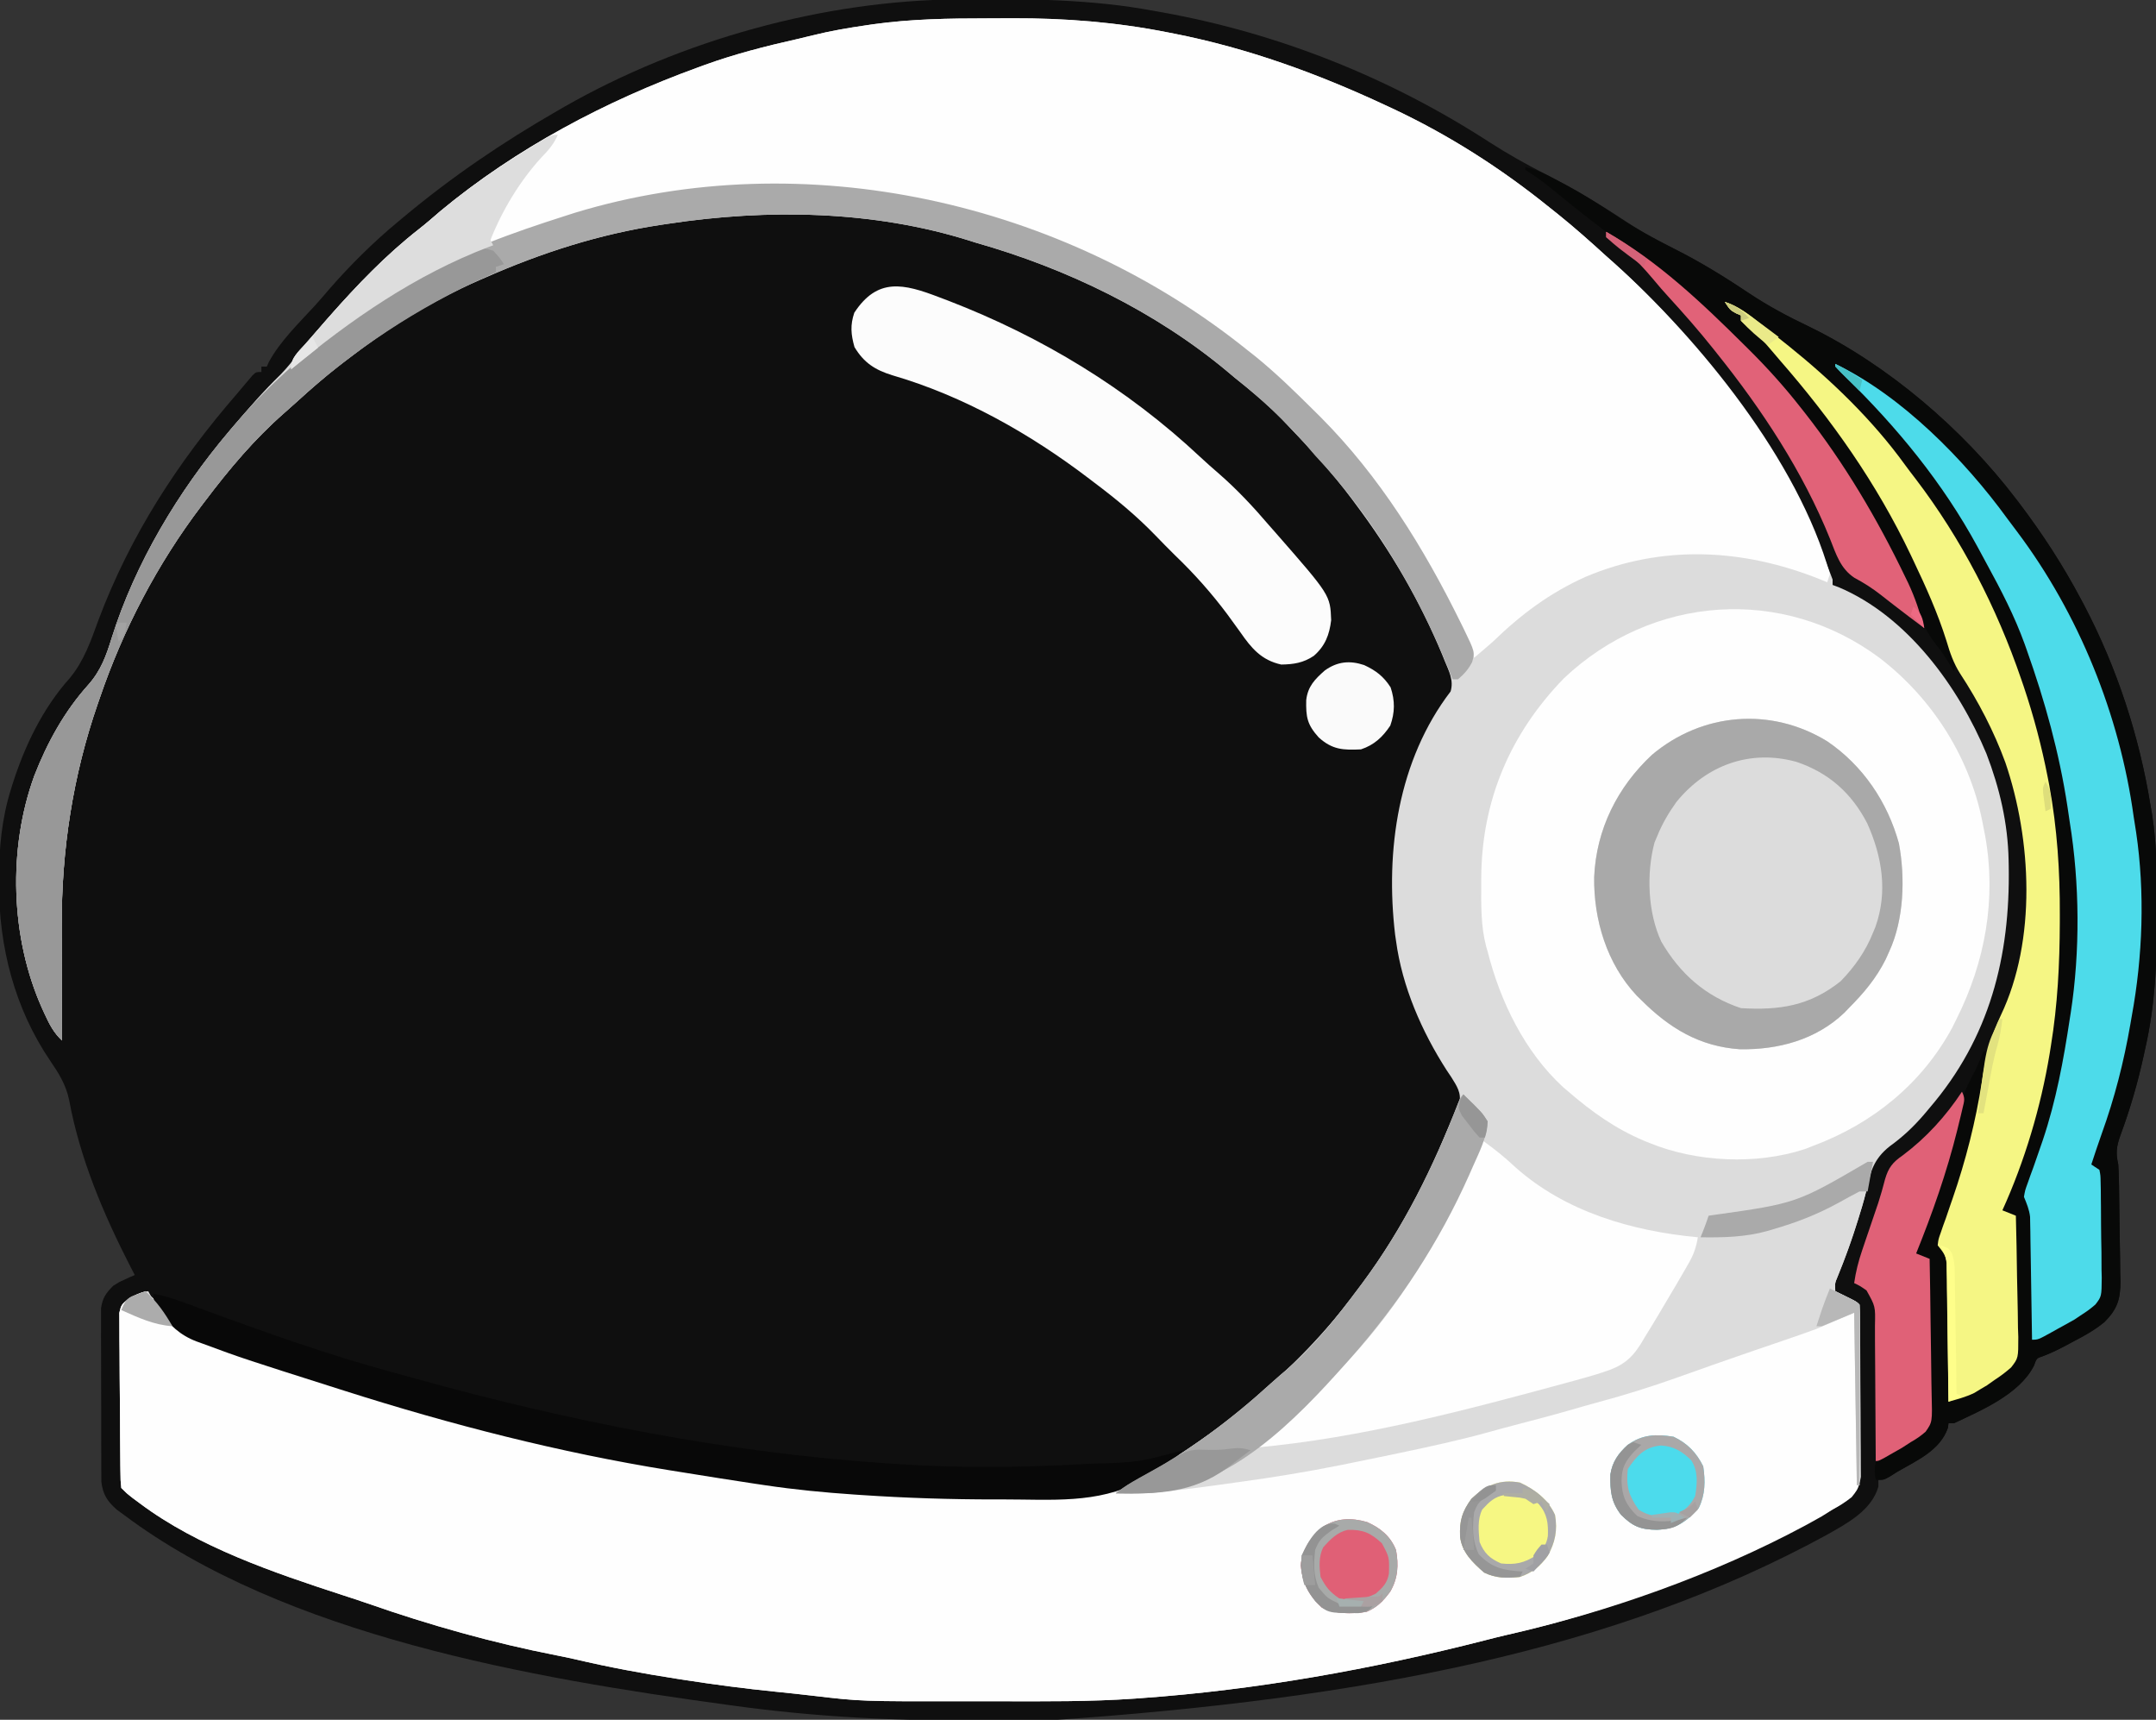 <?xml version="1.0" encoding="UTF-8"?>
<svg version="1.1" xmlns="http://www.w3.org/2000/svg" width="800" height="638">
<rect width="100%" height="100%" fill="#333333" stroke="none"/>
<path d="M0 0 C1.077 -0.01 2.155 -0.019 3.265 -0.03 C26.65 -0.198 49.375 -0.047 72.422 4.238 C73.479 4.426 74.537 4.613 75.626 4.806 C118.892 12.578 160.283 29.111 197.118 53.006 C203.768 57.285 210.545 61.086 217.578 64.689 C228.088 70.08 238.212 76.076 248.047 82.613 C253.922 86.505 260.076 89.684 266.359 92.863 C275.77 97.634 284.507 103.068 293.267 108.936 C300.481 113.731 307.825 117.66 315.634 121.369 C344.955 135.629 372.654 159.331 392.422 185.238 C393.151 186.193 393.151 186.193 393.894 187.167 C402.356 198.34 409.839 209.864 416.422 222.238 C417.106 223.523 417.106 223.523 417.804 224.833 C430.006 248.127 438.222 273.285 442.422 299.238 C442.604 300.29 442.787 301.342 442.975 302.425 C444.822 314.269 444.818 326.088 444.797 338.051 C444.797 339.138 444.796 340.226 444.796 341.346 C444.765 357.657 444.08 373.282 440.422 389.238 C440.229 390.126 440.037 391.013 439.838 391.927 C437.633 401.987 434.803 411.762 431.213 421.418 C429.713 425.6 429.471 427.979 430.422 432.238 C430.537 433.974 430.61 435.713 430.646 437.452 C430.669 438.467 430.692 439.482 430.715 440.528 C430.786 445.149 430.843 449.771 430.882 454.393 C430.908 456.826 430.949 459.26 431.005 461.693 C431.084 465.215 431.117 468.735 431.141 472.258 C431.174 473.338 431.207 474.419 431.241 475.532 C431.223 482.237 430.102 485.813 425.362 490.626 C421.939 493.471 418.241 495.579 414.297 497.613 C413.512 498.037 412.727 498.461 411.918 498.898 C408.797 500.567 405.764 502.109 402.449 503.359 C400.126 504.106 400.126 504.106 399.109 506.926 C393.75 517.446 379.658 523.432 369.422 528.238 C368.762 528.238 368.102 528.238 367.422 528.238 C367.36 528.775 367.298 529.311 367.234 529.863 C364.334 538.342 355.682 542.024 348.422 546.238 C347.504 546.812 346.586 547.386 345.641 547.977 C343.422 549.238 343.422 549.238 341.422 549.238 C341.422 550.063 341.422 550.888 341.422 551.738 C338.879 560.639 329.674 565.448 322.031 569.762 C243.962 612.323 151 630.434 33.977 638.441 C33.165 638.444 32.353 638.447 31.517 638.45 C27.201 638.465 22.886 638.474 18.57 638.479 C15.094 638.483 11.618 638.497 8.142 638.52 C-22.57 638.718 -53.006 637.218 -83.453 632.988 C-84.21 632.886 -84.967 632.783 -85.747 632.677 C-158.07 622.837 -249.728 607.101 -309.578 562.238 C-310.443 561.608 -311.308 560.978 -312.199 560.328 C-315.725 557.231 -317.405 554.692 -317.966 549.975 C-317.971 548.74 -317.977 547.505 -317.982 546.232 C-317.989 545.547 -317.996 544.862 -318.003 544.156 C-318.021 541.902 -318.017 539.649 -318.012 537.395 C-318.016 535.822 -318.022 534.249 -318.028 532.676 C-318.037 529.385 -318.034 526.093 -318.024 522.801 C-318.013 518.588 -318.033 514.375 -318.062 510.162 C-318.08 506.915 -318.08 503.669 -318.074 500.423 C-318.074 498.87 -318.08 497.316 -318.093 495.763 C-318.108 493.59 -318.097 491.418 -318.08 489.244 C-318.08 488.009 -318.08 486.774 -318.079 485.501 C-317.485 481.635 -316.287 480.005 -313.578 477.238 C-311.438 475.875 -311.438 475.875 -309.328 474.926 C-308.622 474.6 -307.915 474.274 -307.188 473.938 C-306.656 473.707 -306.125 473.476 -305.578 473.238 C-306.063 472.304 -306.548 471.369 -307.047 470.406 C-317.173 450.667 -325.92 430.106 -329.953 408.176 C-331.148 402.568 -333.777 398.398 -336.959 393.741 C-350.142 374.322 -355.985 351.511 -355.953 328.238 C-355.953 327.557 -355.952 326.876 -355.951 326.174 C-355.91 314.816 -354.966 304.128 -351.578 293.238 C-351.369 292.558 -351.16 291.879 -350.945 291.178 C-346.39 276.887 -339.696 262.925 -329.621 251.73 C-324.324 245.269 -321.855 237.933 -319.016 230.176 C-307.14 198.652 -289.568 171.582 -267.578 146.238 C-266.861 145.386 -266.145 144.534 -265.406 143.656 C-264.782 142.92 -264.158 142.184 -263.516 141.426 C-262.988 140.801 -262.461 140.175 -261.918 139.531 C-260.578 138.238 -260.578 138.238 -258.578 138.238 C-258.578 137.578 -258.578 136.918 -258.578 136.238 C-257.918 136.238 -257.258 136.238 -256.578 136.238 C-256.332 135.684 -256.086 135.13 -255.832 134.559 C-251.611 126.747 -244.63 120.081 -238.676 113.555 C-236.872 111.563 -235.127 109.538 -233.391 107.488 C-225.523 98.463 -216.82 89.85 -207.578 82.238 C-207.051 81.797 -206.524 81.356 -205.98 80.902 C-187.915 65.806 -168.995 52.973 -148.578 41.238 C-147.413 40.565 -147.413 40.565 -146.224 39.879 C-102.85 15.106 -49.967 0.377 0 0 Z " fill="#0F0F0F" transform="translate(355.578,-0.238)"/>
<path d="M0 0 C3.111 -0.002 6.221 -0.02 9.332 -0.039 C28.901 -0.097 48.011 1.408 67.207 5.248 C68.34 5.47 68.34 5.47 69.495 5.696 C96.761 11.079 122.491 20.453 147.645 32.185 C148.458 32.563 149.272 32.94 150.111 33.329 C171.146 43.179 190.589 55.599 208.645 70.185 C209.689 71.016 210.733 71.847 211.777 72.677 C217.933 77.633 223.812 82.856 229.645 88.185 C230.569 89.005 231.493 89.825 232.445 90.67 C266.938 121.553 297.602 164.525 313.645 208.185 C313.645 208.845 313.645 209.505 313.645 210.185 C314.368 210.456 315.091 210.727 315.836 211.006 C341.361 221.727 360.386 247.98 370.725 272.783 C375.625 285.58 378.678 298.541 378.953 312.252 C378.968 313 378.984 313.748 379 314.518 C379.559 348.016 371.962 378.196 349.645 404.185 C348.945 405.019 348.245 405.853 347.523 406.713 C343.588 411.265 339.721 414.918 334.832 418.435 C328.863 423.194 327.645 427.824 326.122 435.114 C325.213 439.058 323.94 442.895 322.707 446.748 C322.326 447.957 322.326 447.957 321.938 449.191 C320.043 455.141 317.896 460.937 315.527 466.717 C314.476 469.219 314.476 469.219 314.645 472.185 C315.21 472.462 315.776 472.74 316.359 473.025 C317.46 473.568 317.46 473.568 318.582 474.123 C319.313 474.482 320.044 474.842 320.797 475.213 C322.645 476.185 322.645 476.185 323.645 477.185 C323.76 479.244 323.804 481.308 323.822 483.37 C323.831 484.338 323.831 484.338 323.841 485.326 C323.861 487.472 323.873 489.618 323.883 491.763 C323.887 492.495 323.891 493.227 323.895 493.982 C323.916 497.858 323.93 501.735 323.94 505.612 C323.951 509.614 323.985 513.617 324.025 517.619 C324.051 520.697 324.059 523.775 324.063 526.854 C324.068 528.329 324.079 529.804 324.098 531.279 C324.122 533.348 324.121 535.415 324.115 537.483 C324.12 538.659 324.126 539.835 324.132 541.047 C323.372 545.937 320.864 548.292 316.973 551.142 C308.413 556.302 299.674 560.902 290.645 565.185 C289.909 565.537 289.174 565.889 288.416 566.251 C258.323 580.546 225.283 592.354 192.737 599.704 C190.049 600.322 187.379 601.004 184.708 601.689 C142.841 612.405 99.786 620.147 56.645 623.185 C55.992 623.233 55.339 623.281 54.666 623.33 C38.131 624.49 21.556 624.339 4.99 624.316 C0.901 624.31 -3.189 624.313 -7.279 624.319 C-46.891 624.366 -46.891 624.366 -64.855 622.248 C-66.241 622.093 -67.626 621.938 -69.012 621.783 C-69.796 621.693 -70.58 621.603 -71.388 621.511 C-73.759 621.251 -76.129 621.007 -78.503 620.772 C-89.927 619.631 -101.262 618.138 -112.605 616.373 C-113.451 616.242 -114.296 616.112 -115.167 615.978 C-127.883 614.009 -140.448 611.681 -152.976 608.729 C-155.233 608.213 -157.493 607.746 -159.766 607.302 C-183.516 602.657 -206.958 596.065 -229.788 588.074 C-232.958 586.977 -236.146 585.939 -239.338 584.904 C-264.788 576.606 -292.827 567.089 -314.418 550.935 C-315.316 550.27 -316.215 549.605 -317.141 548.92 C-319.355 547.185 -319.355 547.185 -321.355 545.185 C-321.636 542.39 -321.636 542.39 -321.678 538.78 C-321.688 538.122 -321.698 537.465 -321.708 536.788 C-321.737 534.611 -321.751 532.433 -321.762 530.256 C-321.773 528.743 -321.785 527.231 -321.796 525.719 C-321.817 522.547 -321.829 519.374 -321.836 516.201 C-321.847 512.137 -321.895 508.073 -321.952 504.009 C-321.989 500.884 -322 497.76 -322.003 494.635 C-322.009 493.137 -322.025 491.639 -322.051 490.14 C-322.085 488.043 -322.081 485.948 -322.068 483.85 C-322.076 482.657 -322.083 481.464 -322.09 480.234 C-321.355 477.185 -321.355 477.185 -318.459 474.816 C-315.987 473.517 -314.087 472.606 -311.355 472.185 C-310.842 473.115 -310.329 474.044 -309.801 475.002 C-305.415 482.319 -301.458 486.956 -293.258 489.705 C-292.478 489.987 -291.699 490.269 -290.895 490.559 C-288.39 491.458 -285.874 492.322 -283.355 493.185 C-281.678 493.777 -280.001 494.371 -278.324 494.966 C-274.031 496.48 -269.726 497.957 -265.414 499.42 C-262.789 500.312 -260.167 501.211 -257.545 502.111 C-247.53 505.533 -237.478 508.725 -227.301 511.628 C-224.254 512.501 -221.214 513.399 -218.172 514.291 C-187.64 523.108 -156.68 530.772 -125.355 536.185 C-123.925 536.435 -122.495 536.685 -121.065 536.935 C-116.331 537.76 -111.594 538.568 -106.855 539.373 C-106.114 539.5 -105.372 539.627 -104.607 539.758 C-95.735 541.269 -86.877 542.534 -77.926 543.475 C-73.163 543.975 -68.426 544.572 -63.684 545.24 C-56.174 546.257 -48.67 546.878 -41.105 547.31 C-40.39 547.352 -39.675 547.394 -38.939 547.437 C-24.23 548.264 -9.522 548.403 5.207 548.435 C6.83 548.443 6.83 548.443 8.487 548.451 C33.397 549.494 33.397 549.494 56.52 542.06 C57.216 541.66 57.913 541.26 58.63 540.847 C60.66 539.663 62.655 538.437 64.645 537.185 C65.713 536.519 66.782 535.852 67.883 535.166 C70.852 533.235 73.751 531.228 76.645 529.185 C77.763 528.418 78.881 527.651 80 526.885 C88.708 520.862 96.754 514.236 104.645 507.185 C105.216 506.677 105.788 506.168 106.377 505.644 C134.786 480.266 156.273 448.007 170.562 412.809 C171.303 411.013 172.078 409.232 172.883 407.464 C173.268 406.592 173.654 405.72 174.051 404.822 C174.405 404.049 174.758 403.277 175.123 402.481 C176.002 398.613 174.16 396.022 172.164 392.783 C171.601 391.946 171.037 391.11 170.457 390.248 C161.203 375.849 153.943 359.286 151.645 342.185 C151.535 341.436 151.425 340.687 151.312 339.916 C147.626 308.706 152.418 275.173 171.906 249.689 C173.142 245.499 171.253 242.106 169.645 238.185 C169.345 237.439 169.046 236.693 168.738 235.924 C160.462 215.927 149.604 197.483 136.645 180.185 C136.193 179.576 135.741 178.967 135.275 178.34 C128.054 168.667 120.017 159.869 111.645 151.185 C110.818 150.318 109.992 149.45 109.141 148.556 C103.685 142.944 97.76 138.06 91.645 133.185 C90.924 132.574 90.203 131.963 89.461 131.334 C62.406 108.667 29.454 92.77 -4.355 83.185 C-5.081 82.955 -5.807 82.724 -6.555 82.486 C-42.291 71.222 -81.588 70.611 -118.355 76.185 C-119.302 76.325 -120.248 76.464 -121.223 76.607 C-143.967 80.043 -165.343 86.93 -186.355 96.185 C-187.109 96.511 -187.862 96.837 -188.638 97.173 C-206.522 104.952 -222.968 115.246 -238.355 127.185 C-239.738 128.249 -239.738 128.249 -241.148 129.334 C-246.238 133.327 -251.085 137.548 -255.859 141.912 C-257.497 143.403 -259.15 144.878 -260.82 146.334 C-272.035 156.148 -281.402 167.324 -290.355 179.185 C-290.766 179.723 -291.177 180.261 -291.6 180.815 C-307.898 202.278 -320.676 226.692 -329.355 252.185 C-329.602 252.893 -329.85 253.6 -330.104 254.329 C-339.321 280.911 -343.579 308.708 -343.453 336.802 C-343.451 338.637 -343.451 338.637 -343.449 340.509 C-343.443 344.36 -343.431 348.21 -343.418 352.06 C-343.413 354.694 -343.408 357.329 -343.404 359.963 C-343.393 366.37 -343.377 372.778 -343.355 379.185 C-346.434 376.305 -348.057 373.104 -349.793 369.31 C-350.253 368.309 -350.253 368.309 -350.721 367.287 C-362.494 341.029 -363.484 308.005 -353.605 280.935 C-348.819 268.643 -342.382 256.968 -333.504 247.135 C-328.871 241.879 -326.922 236.401 -324.895 229.814 C-316.142 202.045 -300.134 175.358 -281.355 153.185 C-280.868 152.609 -280.38 152.033 -279.878 151.439 C-274.19 144.736 -268.475 138.176 -262.164 132.049 C-259.404 129.205 -257.022 126.088 -254.57 122.978 C-246.839 113.229 -238.567 104.198 -229.793 95.373 C-228.931 94.502 -228.069 93.63 -227.181 92.733 C-221.213 86.794 -214.923 81.445 -208.355 76.185 C-206.54 74.626 -204.727 73.064 -202.918 71.498 C-174.773 48.122 -141.628 30.646 -107.355 18.185 C-106.557 17.893 -105.758 17.6 -104.935 17.299 C-93.7 13.234 -82.301 10.319 -70.65 7.708 C-68.719 7.268 -66.796 6.795 -64.875 6.314 C-58.274 4.666 -51.644 3.544 -44.918 2.56 C-44.084 2.437 -43.25 2.314 -42.391 2.187 C-28.277 0.218 -14.225 -0.001 0 0 Z " fill="#DCDCDC" transform="translate(366.355,6.815)"/>
<path d="M0 0 C4.602 4.195 4.602 4.195 6.035 7.09 C9.035 13.038 12.84 15.155 18.953 17.344 C20.138 17.786 20.138 17.786 21.347 18.236 C23.892 19.177 26.444 20.092 29 21 C29.833 21.297 30.666 21.594 31.525 21.9 C36.65 23.717 41.791 25.488 46.941 27.235 C49.566 28.126 52.188 29.026 54.811 29.926 C64.825 33.348 74.877 36.539 85.054 39.443 C88.102 40.315 91.142 41.214 94.184 42.105 C124.715 50.922 155.675 58.587 187 64 C188.43 64.25 189.86 64.5 191.29 64.75 C196.025 65.575 200.762 66.383 205.5 67.188 C206.242 67.315 206.984 67.442 207.748 67.572 C216.62 69.084 225.478 70.349 234.43 71.29 C239.192 71.79 243.929 72.387 248.672 73.055 C256.182 74.072 263.686 74.695 271.25 75.125 C272.333 75.187 272.333 75.187 273.439 75.25 C360.284 80.033 448.355 68.279 531.414 42.406 C534.479 41.453 537.551 40.56 540.648 39.719 C566.24 32.752 591.27 23.535 616 14 C616.713 13.725 617.427 13.451 618.162 13.168 C620.915 12.108 623.667 11.046 626.414 9.973 C629.253 8.905 632.121 7.953 635 7 C635.209 15.615 635.369 24.228 635.466 32.844 C635.513 36.846 635.577 40.846 635.679 44.846 C635.777 48.711 635.831 52.574 635.854 56.44 C635.87 57.911 635.903 59.382 635.952 60.852 C636.317 72.346 636.317 72.346 633.075 76.417 C630.791 78.224 628.567 79.635 626 81 C624.685 81.824 623.372 82.652 622.062 83.484 C620.715 84.251 619.36 85.006 618 85.75 C617.24 86.167 616.48 86.584 615.697 87.014 C581.794 105.196 542.674 119.032 505.092 127.519 C502.404 128.137 499.735 128.818 497.063 129.504 C455.197 140.22 412.142 147.962 369 151 C368.347 151.048 367.694 151.095 367.022 151.144 C350.487 152.305 333.912 152.154 317.346 152.13 C313.256 152.125 309.166 152.128 305.076 152.134 C265.465 152.181 265.465 152.181 247.5 150.062 C246.115 149.907 244.729 149.752 243.344 149.598 C242.56 149.508 241.776 149.418 240.968 149.325 C238.597 149.065 236.226 148.822 233.853 148.587 C222.428 147.445 211.094 145.953 199.75 144.188 C198.905 144.057 198.06 143.927 197.189 143.793 C184.473 141.823 171.908 139.496 159.379 136.544 C157.122 136.028 154.862 135.561 152.59 135.117 C128.84 130.471 105.397 123.88 82.568 115.889 C79.397 114.791 76.209 113.754 73.018 112.719 C47.568 104.421 19.529 94.904 -2.062 78.75 C-2.961 78.085 -3.859 77.42 -4.785 76.734 C-7 75 -7 75 -9 73 C-9.281 70.205 -9.281 70.205 -9.322 66.594 C-9.332 65.937 -9.342 65.28 -9.352 64.603 C-9.382 62.425 -9.395 60.248 -9.406 58.07 C-9.418 56.558 -9.429 55.046 -9.441 53.534 C-9.462 50.361 -9.474 47.189 -9.48 44.016 C-9.491 39.951 -9.539 35.888 -9.596 31.823 C-9.634 28.699 -9.644 25.575 -9.647 22.45 C-9.653 20.952 -9.669 19.453 -9.696 17.955 C-9.73 15.857 -9.726 13.763 -9.713 11.665 C-9.72 10.471 -9.727 9.278 -9.735 8.049 C-9 5 -9 5 -6.143 2.646 C-3 1 -3 1 0 0 Z " fill="#FEFEFE" transform="translate(54,479)"/>
<path d="M0 0 C3.111 -0.002 6.221 -0.02 9.332 -0.039 C28.901 -0.097 48.011 1.408 67.207 5.248 C68.34 5.47 68.34 5.47 69.495 5.696 C96.761 11.079 122.491 20.453 147.645 32.185 C148.458 32.563 149.272 32.94 150.111 33.329 C171.146 43.179 190.589 55.599 208.645 70.185 C209.689 71.016 210.733 71.847 211.777 72.677 C217.933 77.633 223.812 82.856 229.645 88.185 C230.569 89.005 231.493 89.825 232.445 90.67 C264.3 119.192 300.885 164.124 312.645 206.185 C312.315 207.175 311.985 208.165 311.645 209.185 C310.698 208.799 309.752 208.412 308.777 208.013 C280.345 196.673 250.441 195.132 221.907 207.204 C208.69 213.149 197.996 221.148 187.645 231.185 C185.34 233.223 182.999 235.205 180.645 237.185 C180.278 236.369 179.912 235.553 179.535 234.713 C164.957 202.815 147.063 173.485 122.645 148.185 C121.673 147.173 121.673 147.173 120.682 146.14 C112.073 137.211 103.367 128.814 93.367 121.459 C91.609 120.159 89.876 118.83 88.145 117.494 C78.153 109.872 67.534 103.437 56.645 97.185 C55.671 96.619 55.671 96.619 54.678 96.041 C38.53 86.709 20.574 79.288 2.645 74.185 C1.822 73.949 0.999 73.712 0.151 73.468 C-16.476 68.778 -33.213 66.176 -50.355 64.185 C-51.606 64.03 -51.606 64.03 -52.882 63.871 C-60.518 62.992 -68.177 62.899 -75.855 62.873 C-76.587 62.87 -77.318 62.868 -78.071 62.865 C-100.815 62.856 -124.428 64.931 -146.355 71.185 C-147.371 71.475 -148.387 71.764 -149.433 72.062 C-152.893 73.062 -156.344 74.086 -159.793 75.123 C-160.872 75.447 -161.951 75.771 -163.062 76.104 C-169.242 78.025 -175.09 80.274 -180.933 83.057 C-183.273 84.147 -185.628 85.092 -188.043 85.998 C-213.98 96.233 -237.06 112.453 -258.355 130.185 C-258.355 125.825 -255.683 123.728 -252.918 120.623 C-252.364 119.991 -251.811 119.36 -251.241 118.71 C-250.124 117.439 -249.004 116.171 -247.88 114.906 C-246.638 113.505 -245.411 112.091 -244.188 110.674 C-234.044 99.073 -223.058 87.654 -210.891 78.166 C-208.153 76.027 -205.547 73.768 -202.918 71.498 C-174.773 48.122 -141.628 30.646 -107.355 18.185 C-106.557 17.893 -105.758 17.6 -104.935 17.299 C-93.7 13.234 -82.301 10.319 -70.65 7.708 C-68.719 7.268 -66.796 6.795 -64.875 6.314 C-58.274 4.666 -51.644 3.544 -44.918 2.56 C-44.084 2.437 -43.25 2.314 -42.391 2.187 C-28.277 0.218 -14.225 -0.001 0 0 Z " fill="#FEFEFE" transform="translate(366.355,6.815)"/>
<path d="M0 0 C19.966 15.426 33.916 37.849 38.324 62.745 C38.629 64.296 38.629 64.296 38.941 65.878 C43.145 89.319 38.915 112.588 28.324 133.745 C27.767 134.863 27.21 135.98 26.636 137.132 C15.404 157.788 -2.823 172.556 -24.676 180.745 C-25.746 181.161 -26.816 181.578 -27.918 182.007 C-45.973 187.948 -68.123 186.911 -85.676 179.745 C-86.361 179.466 -87.045 179.188 -87.75 178.9 C-98.298 174.433 -107.046 168.209 -115.676 160.745 C-116.349 160.174 -117.022 159.603 -117.715 159.015 C-131.936 145.906 -141.003 127.251 -145.676 108.745 C-145.851 108.147 -146.027 107.549 -146.207 106.933 C-148.226 99.325 -148.075 91.559 -148.051 83.745 C-148.05 83.008 -148.049 82.27 -148.048 81.51 C-147.92 52.925 -137.427 28.038 -117.372 7.37 C-84.641 -23.536 -36.201 -27.101 0 0 Z " fill="#FEFEFE" transform="translate(697.676,244.255)"/>
<path d="M0 0 C4.575 1.003 8.378 3.082 12.5 5.25 C13.341 5.691 14.182 6.132 15.048 6.587 C21.138 9.849 26.894 13.462 32.625 17.312 C39.947 22.227 47.435 26.417 55.312 30.375 C64.985 35.237 73.965 40.719 82.948 46.75 C90.125 51.533 97.436 55.438 105.212 59.13 C134.533 73.391 162.232 97.093 182 123 C182.486 123.636 182.972 124.273 183.472 124.929 C191.934 136.102 199.417 147.626 206 160 C206.456 160.856 206.912 161.713 207.382 162.595 C219.584 185.889 227.8 211.047 232 237 C232.183 238.052 232.365 239.103 232.553 240.187 C234.4 252.031 234.396 263.85 234.375 275.812 C234.375 276.9 234.375 277.987 234.374 279.108 C234.343 295.418 233.658 311.044 230 327 C229.807 327.887 229.615 328.775 229.417 329.689 C227.212 339.748 224.381 349.524 220.792 359.18 C219.291 363.361 219.049 365.74 220 370 C220.115 371.736 220.188 373.475 220.225 375.214 C220.247 376.229 220.27 377.244 220.293 378.29 C220.364 382.911 220.421 387.533 220.46 392.155 C220.487 394.588 220.528 397.021 220.583 399.454 C220.662 402.977 220.695 406.497 220.719 410.02 C220.752 411.1 220.785 412.18 220.819 413.294 C220.801 419.998 219.68 423.575 214.94 428.388 C211.517 431.232 207.819 433.341 203.875 435.375 C203.09 435.799 202.305 436.223 201.496 436.66 C198.375 438.329 195.342 439.871 192.027 441.121 C189.704 441.867 189.704 441.867 188.688 444.688 C183.328 455.208 169.236 461.194 159 466 C158.34 466 157.68 466 157 466 C156.938 466.536 156.876 467.072 156.812 467.625 C153.912 476.104 145.26 479.786 138 484 C137.103 484.574 136.206 485.147 135.281 485.738 C133 487 133 487 130 487 C129.512 483.828 129.512 483.828 130 480 C132.278 477.698 134.978 476.281 137.812 474.75 C139.279 473.915 140.744 473.076 142.207 472.234 C142.862 471.876 143.516 471.517 144.191 471.147 C146.209 469.868 147.522 468.895 149 467 C149.436 464.194 149.436 464.194 149.341 460.968 C149.34 459.106 149.34 459.106 149.34 457.207 C149.325 455.853 149.309 454.499 149.293 453.145 C149.287 451.759 149.283 450.373 149.28 448.987 C149.269 445.342 149.239 441.698 149.206 438.053 C149.175 434.333 149.162 430.613 149.146 426.893 C149.114 419.595 149.063 412.297 149 405 C147.68 404.34 146.36 403.68 145 403 C146.735 396.805 148.772 390.742 150.938 384.688 C154.56 374.496 157.743 364.412 159.938 353.812 C161.383 346.894 163.49 341.166 167 335 C168.058 332.687 169.029 330.351 170 328 C170.33 328 170.66 328 171 328 C171.414 349.81 163.805 371.669 155.958 391.757 C155.672 392.523 155.385 393.289 155.09 394.078 C154.831 394.742 154.571 395.407 154.304 396.091 C153.897 398.648 154.688 399.819 156 402 C157.275 404.549 157.12 406.33 157.114 409.184 C157.113 410.265 157.113 411.346 157.113 412.46 C157.108 413.631 157.103 414.801 157.098 416.008 C157.096 417.801 157.096 417.801 157.093 419.631 C157.088 423.463 157.075 427.294 157.062 431.125 C157.057 433.717 157.053 436.31 157.049 438.902 C157.038 445.268 157.021 451.634 157 458 C159.237 456.907 161.471 455.809 163.703 454.707 C164.645 454.248 164.645 454.248 165.606 453.779 C171.399 450.912 176.433 447.567 181 443 C181.293 440.614 181.293 440.614 181.227 437.816 C181.227 436.735 181.227 435.654 181.227 434.54 C181.216 433.369 181.206 432.199 181.195 430.992 C181.192 429.796 181.19 428.601 181.187 427.369 C181.176 423.537 181.15 419.706 181.125 415.875 C181.115 413.283 181.106 410.69 181.098 408.098 C181.076 401.732 181.042 395.366 181 389 C179.68 388.34 178.36 387.68 177 387 C178.728 381.095 180.563 375.241 182.55 369.418 C197.458 325.671 202.112 277.711 194 232 C193.85 231.101 193.699 230.201 193.544 229.275 C185.534 182.732 163.602 136.932 132.381 101.57 C131.389 100.442 130.405 99.307 129.427 98.166 C113.615 79.811 95.503 65.195 76 51 C76.99 51.928 76.99 51.928 78 52.875 C80 55 80 55 80 57 C80.639 57.268 81.279 57.536 81.938 57.812 C84 59 84 59 85 62 C86.485 62.495 86.485 62.495 88 63 C89.508 64.496 89.508 64.496 91.125 66.438 C93.675 69.459 96.29 72.372 99 75.25 C114.848 92.856 127.863 113.151 139 134 C139.331 134.616 139.661 135.232 140.002 135.867 C144.589 144.496 148.529 153.367 152.312 162.375 C152.733 163.373 153.154 164.372 153.588 165.4 C160.569 182.293 160.569 182.293 159 187 C158.685 186.481 158.371 185.961 158.047 185.426 C156.155 182.344 154.333 179.396 152 176.625 C147.879 171.217 145.359 164.88 142.713 158.652 C127.093 122.045 104.321 90.263 76.375 62.125 C75.653 61.395 75.653 61.395 74.916 60.65 C66.013 51.672 56.47 43.702 46.312 36.188 C45.64 35.686 44.968 35.184 44.275 34.668 C41.513 32.608 38.747 30.553 35.978 28.503 C27.621 22.313 19.408 16.005 11.402 9.364 C8.526 6.989 5.668 4.723 2.539 2.688 C1.701 2.131 0.863 1.574 0 1 C0 0.67 0 0.34 0 0 Z " fill="#080908" transform="translate(566,62)"/>
<path d="M0 0 C13.176 8.933 22.38 22.492 26.601 37.867 C28.988 50.623 28.489 66.15 23 78 C22.576 78.945 22.152 79.89 21.715 80.863 C18.218 87.906 13.527 93.454 8 99 C7.459 99.565 6.917 100.129 6.359 100.711 C-4.186 110.777 -18.276 114.505 -32.445 114.246 C-47.418 113.21 -58.556 106.425 -69 96 C-69.565 95.447 -70.129 94.894 -70.711 94.324 C-81.745 82.56 -86.7 66.211 -86.469 50.344 C-85.699 32.693 -77.868 16.987 -65 5 C-46.316 -10.698 -20.825 -12.771 0 0 Z " fill="#DCDCDC" transform="translate(678,275)"/>
<path d="M0 0 C6.933 6.74 6.933 6.74 9 10 C8.717 16.009 5.898 21.394 3.5 26.812 C3.051 27.832 2.603 28.852 2.141 29.902 C-9.034 54.988 -23.807 77.444 -42 98 C-42.476 98.539 -42.951 99.077 -43.441 99.632 C-48.936 105.818 -54.623 111.744 -60.688 117.375 C-61.435 118.07 -61.435 118.07 -62.197 118.78 C-66.591 122.784 -71.277 126.394 -76 130 C-50.847 127.124 -26.418 121.784 -1.814 115.907 C1.969 115.007 5.756 114.123 9.543 113.242 C23.753 109.91 37.923 106.424 51.762 101.748 C53.713 101.096 55.693 100.534 57.676 99.988 C62.907 96.86 65.269 92.108 68.312 86.938 C68.96 85.868 69.608 84.798 70.276 83.697 C79.753 68.893 79.753 68.893 87 53 C84.03 53 81.06 53 78 53 C78 52.67 78 52.34 78 52 C78.687 51.997 79.374 51.995 80.082 51.992 C81.434 51.934 81.434 51.934 82.812 51.875 C83.706 51.852 84.599 51.829 85.52 51.805 C86.338 51.539 87.157 51.274 88 51 C88.582 49.548 88.582 49.548 89.176 48.066 C91 45 91 45 93.045 44.246 C95.816 43.743 98.577 43.384 101.375 43.062 C117.572 40.71 132.427 36.269 146.383 27.602 C149 26 149 26 152 25 C149.016 39.581 144.524 53.765 138.883 67.531 C137.832 70.034 137.832 70.034 138 73 C138.566 73.277 139.132 73.554 139.715 73.84 C140.448 74.202 141.182 74.564 141.938 74.938 C142.668 75.297 143.399 75.657 144.152 76.027 C146 77 146 77 147 78 C147.094 80.086 147.117 82.176 147.114 84.264 C147.114 84.918 147.114 85.571 147.114 86.245 C147.113 88.414 147.105 90.584 147.098 92.754 C147.096 94.255 147.094 95.755 147.093 97.256 C147.09 101.213 147.08 105.17 147.069 109.127 C147.058 113.162 147.054 117.197 147.049 121.232 C147.038 129.155 147.021 137.077 147 145 C146.67 145 146.34 145 146 145 C145.67 123.88 145.34 102.76 145 81 C140.38 82.98 135.76 84.96 131 87 C126.8 88.527 122.608 90.012 118.375 91.438 C116.099 92.215 113.823 92.992 111.547 93.77 C110.438 94.147 109.328 94.524 108.186 94.913 C103.657 96.459 99.14 98.039 94.625 99.625 C93.825 99.904 93.025 100.184 92.201 100.472 C88.112 101.902 84.029 103.346 79.953 104.812 C69.74 108.469 59.507 111.668 49.024 114.455 C46.025 115.263 43.045 116.133 40.062 117 C33.021 119.02 25.942 120.885 18.852 122.727 C15.859 123.506 12.875 124.309 9.898 125.148 C-1.258 128.258 -12.546 130.681 -23.875 133.062 C-24.662 133.228 -25.45 133.394 -26.261 133.565 C-31.835 134.736 -37.415 135.878 -43 137 C-43.834 137.168 -44.669 137.337 -45.528 137.51 C-58.067 140.021 -70.626 142.085 -83.297 143.81 C-86.094 144.192 -88.89 144.583 -91.686 144.975 C-104.123 146.702 -116.418 148.251 -129 148 C-126.149 145.699 -123.146 143.932 -119.925 142.197 C-102.155 132.608 -86.211 120.701 -71.328 107.105 C-69.276 105.249 -67.182 103.466 -65.062 101.688 C-55.139 92.999 -46.879 82.522 -39 72 C-38.519 71.36 -38.038 70.719 -37.543 70.06 C-22.105 49.316 -11.174 26.931 -1.814 2.905 C-1 1 -1 1 0 0 Z " fill="#DCDCDC" transform="translate(543,406)"/>
<path d="M0 0 C0.962 0.757 1.923 1.513 2.914 2.293 C10.453 8.42 17.366 15.155 24.25 22 C25.173 22.914 26.096 23.827 27.047 24.769 C48.968 46.79 65.338 73.259 79 101 C79.343 101.694 79.685 102.388 80.039 103.103 C84.314 111.921 84.314 111.921 83.227 115.66 C81.826 118.331 80.3 120.059 78 122 C77.34 122 76.68 122 76 122 C75.539 120.849 75.077 119.698 74.602 118.512 C62.761 89.429 46.645 61.915 25 39 C23.891 37.713 22.786 36.421 21.688 35.125 C13.556 25.83 4.688 17.643 -5 10 C-5.717 9.393 -6.433 8.786 -7.172 8.16 C-34.216 -14.52 -67.193 -30.416 -101 -40 C-101.726 -40.231 -102.451 -40.461 -103.199 -40.699 C-138.936 -51.964 -178.232 -52.574 -215 -47 C-215.946 -46.861 -216.893 -46.722 -217.868 -46.578 C-240.612 -43.142 -261.988 -36.256 -283 -27 C-283.753 -26.674 -284.507 -26.348 -285.283 -26.013 C-303.166 -18.234 -319.613 -7.939 -335 4 C-336.383 5.063 -336.383 5.063 -337.793 6.148 C-342.883 10.141 -347.73 14.362 -352.504 18.727 C-354.142 20.218 -355.795 21.693 -357.465 23.148 C-368.679 32.963 -378.046 44.139 -387 56 C-387.411 56.538 -387.821 57.076 -388.245 57.63 C-404.542 79.093 -417.32 103.507 -426 129 C-426.247 129.707 -426.494 130.415 -426.749 131.144 C-435.965 157.725 -440.223 185.523 -440.098 213.617 C-440.096 215.452 -440.096 215.452 -440.093 217.324 C-440.088 221.174 -440.075 225.025 -440.062 228.875 C-440.057 231.509 -440.053 234.143 -440.049 236.777 C-440.038 243.185 -440.021 249.592 -440 256 C-443.078 253.12 -444.701 249.918 -446.438 246.125 C-446.897 245.124 -446.897 245.124 -447.366 244.102 C-459.139 217.844 -460.129 184.82 -450.25 157.75 C-445.463 145.458 -439.027 133.783 -430.148 123.949 C-425.515 118.693 -423.567 113.216 -421.539 106.628 C-412.787 78.86 -396.779 52.172 -378 30 C-377.512 29.424 -377.025 28.847 -376.522 28.253 C-358.271 6.748 -337.196 -9.561 -313 -24 C-312.223 -24.496 -311.445 -24.993 -310.645 -25.504 C-292.922 -36.698 -272.852 -43.654 -253 -50 C-251.837 -50.373 -250.675 -50.745 -249.477 -51.129 C-164.476 -76.871 -68.464 -55.176 0 0 Z " fill="#AAAAAA" transform="translate(463,130)"/>
<path d="M0 0 C4.254 3.06 8.258 6.203 12.062 9.812 C30.734 26.566 55.577 33.728 80 36 C79.427 39.558 78.519 42.254 76.734 45.379 C76.263 46.208 75.792 47.038 75.306 47.893 C74.792 48.774 74.279 49.655 73.75 50.562 C72.952 51.935 72.952 51.935 72.137 53.336 C70.439 56.232 68.722 59.117 67 62 C66.161 63.421 66.161 63.421 65.305 64.871 C63.669 67.62 61.998 70.344 60.312 73.062 C59.815 73.9 59.318 74.738 58.806 75.602 C55.079 81.472 51.591 83.918 45 86 C44.16 86.271 43.32 86.543 42.454 86.823 C39.628 87.686 36.79 88.477 33.938 89.25 C32.859 89.546 31.78 89.842 30.669 90.147 C-6.718 100.305 -45.324 110.532 -84 114 C-80.319 110.271 -76.543 106.672 -72.688 103.125 C-72.111 102.593 -71.535 102.06 -70.942 101.511 C-67.992 98.794 -65.012 96.139 -61.938 93.562 C-35.409 70.49 -14.35 36.373 -2.059 3.711 C-1 1 -1 1 0 0 Z " fill="#FEFEFE" transform="translate(550,423)"/>
<path d="M0 0 C24.632 11.804 48.001 35.597 63.806 57.361 C65.002 59.003 66.229 60.619 67.461 62.234 C90.363 92.716 105.52 130.212 110.708 167.928 C110.981 169.868 111.3 171.802 111.621 173.734 C114.928 196.085 114.077 219.849 110 242 C109.828 242.994 109.657 243.988 109.48 245.012 C107.049 259.016 103.65 272.324 98.823 285.691 C97.486 289.44 96.243 293.22 95 297 C95.99 297.66 96.98 298.32 98 299 C98.408 301.022 98.408 301.022 98.452 303.538 C98.474 304.48 98.496 305.421 98.519 306.391 C98.529 307.922 98.529 307.922 98.539 309.484 C98.551 310.533 98.564 311.581 98.577 312.661 C98.596 314.884 98.607 317.106 98.611 319.329 C98.625 322.723 98.692 326.114 98.762 329.508 C98.774 331.667 98.783 333.826 98.789 335.984 C98.816 336.997 98.842 338.01 98.87 339.053 C98.804 345.945 98.804 345.945 96.533 348.926 C94.765 350.479 92.998 351.76 91 353 C90.264 353.497 89.527 353.995 88.768 354.507 C87.837 355.026 87.837 355.026 86.887 355.555 C85.851 356.135 85.851 356.135 84.795 356.727 C84.099 357.106 83.404 357.485 82.688 357.875 C81.973 358.277 81.258 358.679 80.521 359.094 C75.277 362 75.277 362 73 362 C72.992 361.41 72.984 360.82 72.975 360.211 C72.889 354.063 72.79 347.915 72.683 341.767 C72.644 339.473 72.609 337.179 72.578 334.885 C72.532 331.586 72.474 328.287 72.414 324.988 C72.403 323.964 72.391 322.94 72.379 321.885 C72.359 320.924 72.339 319.964 72.319 318.974 C72.306 318.132 72.292 317.291 72.278 316.424 C71.964 313.686 71.034 311.541 70 309 C70.428 306.531 70.428 306.531 71.379 303.93 C71.721 302.961 72.063 301.992 72.415 300.994 C72.794 299.965 73.172 298.935 73.562 297.875 C74.323 295.698 75.08 293.52 75.832 291.34 C76.205 290.262 76.579 289.184 76.963 288.074 C81.911 273.405 84.692 258.277 87 243 C87.12 242.244 87.24 241.488 87.364 240.709 C90.867 217.962 90.684 192.684 87 170 C86.717 168.09 86.434 166.18 86.152 164.27 C83.087 144.164 77.806 125.146 71 106 C70.757 105.315 70.513 104.629 70.263 103.923 C66.517 93.563 61.536 83.959 56.263 74.311 C55.079 72.145 53.91 69.971 52.742 67.797 C39.85 44.061 22.915 23.512 3.656 4.693 C2.421 3.479 1.208 2.242 0 1 C0 0.67 0 0.34 0 0 Z " fill="#4DDBEA" transform="translate(681,135)"/>
<path d="M0 0 C5.067 1.6 8.806 4.654 12.938 7.875 C14.07 8.754 14.07 8.754 15.226 9.65 C17.493 11.422 19.749 13.207 22 15 C22.6 15.477 23.2 15.955 23.819 16.446 C39.657 29.185 54.863 43.848 66.791 60.342 C68.058 62.079 69.362 63.782 70.676 65.484 C87.794 87.889 100.887 113.363 110 140 C110.309 140.903 110.618 141.806 110.937 142.736 C114.649 153.78 117.584 164.876 119.812 176.312 C120.007 177.312 120.202 178.312 120.403 179.343 C123.339 195.352 124.38 211.182 124.312 227.438 C124.311 228.351 124.309 229.265 124.307 230.207 C124.255 245.642 123.497 260.741 121 276 C120.844 276.979 120.689 277.958 120.528 278.966 C117.265 298.653 111.27 318.811 103 337 C104.65 337.66 106.3 338.32 108 339 C108.203 346.562 108.343 354.123 108.439 361.687 C108.48 364.258 108.534 366.83 108.604 369.401 C108.701 373.102 108.746 376.801 108.781 380.504 C108.823 381.649 108.864 382.794 108.906 383.974 C108.911 391.815 108.911 391.815 106.261 395.262 C104.254 397.043 102.254 398.549 100 400 C99.102 400.636 98.203 401.271 97.277 401.926 C96.505 402.383 95.733 402.841 94.938 403.312 C94.163 403.783 93.388 404.254 92.59 404.738 C89.481 406.253 86.328 407.082 83 408 C82.994 407.332 82.988 406.665 82.982 405.977 C82.918 399.034 82.834 392.091 82.738 385.148 C82.704 382.557 82.676 379.965 82.654 377.373 C82.62 373.649 82.568 369.926 82.512 366.203 C82.505 365.043 82.499 363.882 82.492 362.686 C82.473 361.606 82.453 360.525 82.432 359.411 C82.421 358.461 82.41 357.51 82.399 356.531 C81.935 353.585 80.848 352.284 79 350 C79.245 347.767 79.245 347.767 80.102 345.363 C80.404 344.482 80.705 343.601 81.017 342.694 C81.341 341.805 81.666 340.916 82 340 C82.551 338.39 83.101 336.779 83.648 335.168 C83.929 334.361 84.21 333.554 84.499 332.723 C89.433 318.443 93.092 304.085 95.411 289.154 C96.79 280.335 98.552 272.699 102.422 264.643 C115.734 236.762 113.855 199.496 104.115 170.903 C99.89 159.344 94.088 148.196 87.336 137.91 C84.874 134.025 83.539 130.141 82.25 125.75 C79.008 115.436 74.642 105.751 70 96 C69.662 95.286 69.324 94.571 68.976 93.835 C56.366 67.352 39.692 43.714 20.444 21.668 C19.434 20.502 18.435 19.327 17.443 18.147 C14.838 15.052 12.315 12.204 9.125 9.688 C7.32 8.262 7.32 8.262 6 7 C6 6.34 6 5.68 6 5 C5.381 4.732 4.763 4.464 4.125 4.188 C2 3 2 3 0 0 Z " fill="#F5F684" transform="translate(640,112)"/>
<path d="M0 0 C1.77 0.669 1.77 0.669 3.576 1.352 C38.183 14.713 69.789 33.867 96.883 59.254 C99.154 61.369 101.458 63.417 103.812 65.438 C110.629 71.365 116.704 77.889 122.562 84.75 C123.386 85.685 124.21 86.619 125.059 87.582 C145.144 110.533 145.144 110.533 145.5 119.812 C144.849 125.233 143.279 129.385 139.055 133.062 C135.171 135.664 131.579 136.212 126.969 136.281 C119.601 134.655 115.906 130.213 111.812 124.312 C110.775 122.875 109.735 121.44 108.691 120.008 C108.172 119.293 107.653 118.578 107.118 117.841 C101.242 109.942 94.671 102.553 87.562 95.75 C85.066 93.274 82.593 90.782 80.16 88.242 C73.141 80.996 65.619 74.805 57.562 68.75 C56.954 68.286 56.345 67.821 55.717 67.343 C33.912 50.723 9.093 36.663 -17.324 28.966 C-23.669 27.017 -27.881 24.361 -31.375 18.5 C-32.692 13.851 -33.008 10.358 -31.438 5.75 C-22.833 -7.37 -13.156 -5.043 0 0 Z " fill="#FCFCFC" transform="translate(348.438,110.25)"/>
<path d="M0 0 C13.176 8.933 22.38 22.492 26.601 37.867 C28.988 50.623 28.489 66.15 23 78 C22.576 78.945 22.152 79.89 21.715 80.863 C18.218 87.906 13.527 93.454 8 99 C7.459 99.565 6.917 100.129 6.359 100.711 C-4.186 110.777 -18.276 114.505 -32.445 114.246 C-47.418 113.21 -58.556 106.425 -69 96 C-69.565 95.447 -70.129 94.894 -70.711 94.324 C-81.745 82.56 -86.7 66.211 -86.469 50.344 C-85.699 32.693 -77.868 16.987 -65 5 C-46.316 -10.698 -20.825 -12.771 0 0 Z M-55.938 22.5 C-58.772 26.44 -61.165 30.503 -63 35 C-63.356 35.84 -63.712 36.681 -64.078 37.547 C-67.135 48.995 -66.589 63.579 -61.547 74.344 C-54.617 86.243 -45.146 94.618 -32 99 C-17.739 99.842 -6.527 98.201 5 89 C10.138 83.716 14.275 77.858 17 71 C17.298 70.277 17.596 69.554 17.902 68.809 C22.527 55.873 20.362 42.733 14.867 30.473 C9.059 19.221 0.565 11.659 -11.438 7.625 C-28.505 2.918 -44.739 8.734 -55.938 22.5 Z " fill="#A9A9A9" transform="translate(678,275)"/>
<path d="M0 0 C4.292 0.71 8.246 2.081 12.309 3.59 C13.778 4.128 15.247 4.665 16.717 5.203 C17.486 5.486 18.256 5.769 19.048 6.06 C41.996 14.486 65.052 22.695 88.661 29.091 C91.185 29.778 93.706 30.473 96.226 31.175 C154.401 47.366 213.643 59.126 274 63 C275.281 63.087 275.281 63.087 276.589 63.175 C299.556 64.689 322.594 64.418 345.562 63.125 C346.64 63.066 346.64 63.066 347.739 63.006 C365.297 62.502 365.297 62.502 382 58 C377.937 62.535 373.508 65.283 368.188 68.188 C367.034 68.844 367.034 68.844 365.857 69.514 C350.563 77.967 332.591 76.236 315.625 76.25 C313.962 76.253 313.962 76.253 312.266 76.255 C295.72 76.257 279.259 75.739 262.75 74.625 C261.803 74.562 260.856 74.499 259.881 74.434 C248.852 73.681 237.936 72.635 227 71 C225.166 70.729 225.166 70.729 223.294 70.453 C214.511 69.135 205.74 67.734 196.971 66.318 C195.146 66.024 193.321 65.733 191.495 65.442 C150.783 58.893 110.27 48.504 71 36 C70.28 35.771 69.56 35.543 68.819 35.307 C32.877 23.891 32.877 23.891 18.312 18.5 C17.507 18.211 16.702 17.921 15.873 17.623 C9.781 15.288 5.995 11.67 2.188 6.375 C1.769 5.805 1.35 5.235 0.918 4.648 C0 3 0 3 0 0 Z " fill="#080808" transform="translate(57,480)"/>
<path d="M0 0 C2.375 2.562 2.375 2.562 4 5 C3.01 5.33 2.02 5.66 1 6 C1 6.66 1 7.32 1 8 C0.016 8.438 -0.967 8.877 -1.98 9.328 C-28.061 21.156 -51.392 36.449 -72.539 55.762 C-74.164 57.24 -75.805 58.701 -77.461 60.145 C-88.676 69.962 -98.045 81.137 -107 93 C-107.411 93.538 -107.821 94.076 -108.245 94.63 C-124.542 116.093 -137.32 140.507 -146 166 C-146.247 166.707 -146.494 167.415 -146.749 168.144 C-155.965 194.725 -160.223 222.523 -160.098 250.617 C-160.096 252.452 -160.096 252.452 -160.093 254.324 C-160.088 258.174 -160.075 262.025 -160.062 265.875 C-160.057 268.509 -160.053 271.143 -160.049 273.777 C-160.038 280.185 -160.021 286.592 -160 293 C-163.078 290.12 -164.701 286.918 -166.438 283.125 C-166.897 282.124 -166.897 282.124 -167.366 281.102 C-179.139 254.844 -180.129 221.82 -170.25 194.75 C-165.463 182.458 -159.027 170.783 -150.148 160.949 C-145.515 155.693 -143.567 150.216 -141.539 143.628 C-132.787 115.86 -116.779 89.172 -98 67 C-97.512 66.424 -97.025 65.847 -96.522 65.253 C-78.272 43.75 -57.197 27.434 -33 13 C-31.799 12.238 -31.799 12.238 -30.574 11.461 C-25.306 8.149 -19.832 5.302 -14.25 2.562 C-13.528 2.196 -12.807 1.829 -12.063 1.451 C-7.694 -0.64 -4.815 -1.615 0 0 Z " fill="#989898" transform="translate(183,93)"/>
<path d="M0 0 C6.933 6.74 6.933 6.74 9 10 C8.717 16.009 5.898 21.394 3.5 26.812 C3.051 27.832 2.603 28.852 2.141 29.902 C-9.034 54.988 -23.807 77.444 -42 98 C-42.476 98.539 -42.951 99.077 -43.441 99.632 C-62.484 121.067 -86.399 145.661 -116.016 147.848 C-120.347 148.069 -124.665 148.086 -129 148 C-126.149 145.699 -123.146 143.932 -119.925 142.197 C-102.155 132.608 -86.211 120.701 -71.328 107.105 C-69.276 105.249 -67.182 103.466 -65.062 101.688 C-55.139 92.999 -46.879 82.522 -39 72 C-38.519 71.36 -38.038 70.719 -37.543 70.06 C-22.105 49.316 -11.174 26.931 -1.814 2.905 C-1 1 -1 1 0 0 Z " fill="#AAAAAA" transform="translate(543,406)"/>
<path d="M0 0 C1.266 2.533 0.857 3.399 0.215 6.121 C-0.082 7.386 -0.082 7.386 -0.384 8.677 C-0.608 9.588 -0.832 10.499 -1.062 11.438 C-1.291 12.379 -1.52 13.32 -1.756 14.29 C-5.657 29.981 -10.951 45.02 -17 60 C-15.35 60.66 -13.7 61.32 -12 62 C-11.838 69.98 -11.713 77.959 -11.637 85.941 C-11.601 89.647 -11.551 93.352 -11.472 97.058 C-11.396 100.637 -11.354 104.215 -11.336 107.795 C-11.323 109.158 -11.298 110.521 -11.26 111.883 C-10.976 122.533 -10.976 122.533 -13.49 126.134 C-15.26 127.683 -16.951 128.854 -19 130 C-20.08 130.699 -21.16 131.397 -22.273 132.117 C-23.297 132.697 -24.32 133.277 -25.375 133.875 C-26.933 134.768 -26.933 134.768 -28.523 135.68 C-31 137 -31 137 -32 137 C-32.001 136.259 -32.003 135.519 -32.004 134.756 C-32.022 127.767 -32.064 120.779 -32.132 113.79 C-32.166 110.197 -32.191 106.605 -32.196 103.012 C-32.2 99.543 -32.228 96.074 -32.273 92.605 C-32.293 90.642 -32.287 88.678 -32.281 86.714 C-32.116 79.625 -32.116 79.625 -35.419 73.712 C-37.849 72.025 -37.849 72.025 -40 71 C-39.39 66.769 -38.416 62.904 -37.039 58.859 C-36.65 57.706 -36.26 56.552 -35.859 55.363 C-35.452 54.171 -35.045 52.979 -34.625 51.75 C-33.824 49.391 -33.025 47.032 -32.227 44.672 C-31.647 42.974 -31.647 42.974 -31.056 41.243 C-30.103 38.317 -29.302 35.389 -28.523 32.414 C-27.267 28.166 -25.719 26.188 -22 23.625 C-13.291 17.111 -5.99 9.089 0 0 Z " fill="#E06177" transform="translate(728,405)"/>
<path d="M0 0 C19.279 10.917 35.768 26.619 51.375 42.125 C51.886 42.63 52.396 43.136 52.923 43.656 C59.741 50.42 66.069 57.433 72 65 C72.538 65.678 73.075 66.356 73.629 67.055 C88.384 85.851 100.585 106.49 110.938 128 C111.486 129.129 111.486 129.129 112.046 130.281 C114.601 135.712 116.413 141.216 118 147 C114.274 144.224 110.561 141.436 106.891 138.586 C106.347 138.164 105.803 137.742 105.243 137.308 C104.114 136.429 102.988 135.547 101.864 134.661 C98.734 132.222 95.623 130.229 92.125 128.375 C86.855 124.903 85.288 119.541 83.051 113.926 C72.972 88.958 57.786 65.921 41 45 C40.573 44.463 40.147 43.926 39.708 43.373 C34.388 36.683 28.766 30.306 23 24 C22.122 23.018 21.244 22.035 20.34 21.023 C11.206 10.206 11.206 10.206 0 2 C0 1.34 0 0.68 0 0 Z " fill="#E16278" transform="translate(596,86)"/>
<path d="M0 0 C-1.494 3.469 -3.509 5.735 -6.125 8.438 C-14.077 17.13 -20.664 28.023 -25 39 C-24.67 39.66 -24.34 40.32 -24 41 C-24.536 41.196 -25.073 41.392 -25.625 41.594 C-52.752 51.945 -76.817 68.528 -99 87 C-99 82.64 -96.327 80.542 -93.562 77.438 C-93.009 76.806 -92.456 76.175 -91.885 75.524 C-90.768 74.253 -89.648 72.985 -88.525 71.72 C-87.283 70.319 -86.055 68.906 -84.832 67.488 C-74.689 55.888 -63.703 44.469 -51.535 34.98 C-48.798 32.842 -46.191 30.583 -43.562 28.312 C-32.569 19.147 -20.624 11.017 -8.375 3.625 C-7.754 3.25 -7.133 2.875 -6.493 2.488 C-2.263 0 -2.263 0 0 0 Z " fill="#DDDDDD" transform="translate(207,50)"/>
<path d="M0 0 C5.655 2.62 10.401 6.238 13 12 C13.996 17.632 13.059 22.247 10.277 27.207 C7.581 30.991 4.449 33.517 0 35 C-4.913 35.516 -8.829 35.574 -13.312 33.375 C-17.595 29.591 -21.534 25.941 -22.238 19.984 C-22.435 14.052 -21.501 10.825 -18 6 C-12.514 0.926 -7.462 -1.359 0 0 Z " fill="#F6F783" transform="translate(564,550)"/>
<path d="M0 0 C4.966 2.213 8.679 5.233 10.738 10.352 C11.759 15.955 11.48 20.801 8.613 25.789 C6.015 29.285 3.82 31.602 -0.262 33.352 C-6.169 34.075 -11.358 34.22 -16.824 31.727 C-21.789 26.889 -23.862 22.816 -24.637 16.102 C-24.026 9.996 -21.057 5.98 -16.574 1.914 C-11.472 -1.533 -5.917 -1.696 0 0 Z " fill="#E06076" transform="translate(507.262,564.648)"/>
<path d="M0 0 C5.142 2.456 8.485 5.895 11 11 C11.825 16.52 11.748 21.448 9.312 26.5 C4.431 31.777 1.043 34.167 -6.125 34.5 C-12.27 34.473 -15.215 33.228 -19.512 28.922 C-23.233 24.116 -23.544 20.049 -23.449 14.051 C-22.747 9.28 -20.542 6.189 -17 3 C-11.587 -0.879 -6.462 -1.038 0 0 Z " fill="#4CDBEC" transform="translate(621,533)"/>
<path d="M0 0 C4.345 2.018 7.201 4.17 9.836 8.281 C11.496 13.262 11.435 17.584 9.711 22.469 C6.889 26.702 3.759 29.64 -1.164 31.281 C-7.729 31.599 -11.8 31.426 -16.852 26.844 C-21.167 22.062 -21.604 19.255 -21.48 13.008 C-20.886 7.888 -18.273 5.258 -14.539 1.969 C-9.936 -1.302 -5.356 -1.779 0 0 Z " fill="#FAFAFA" transform="translate(506.164,246.719)"/>
<path d="M0 0 C0.66 0 1.32 0 2 0 C1.34 3.63 0.68 7.26 0 11 C-0.99 11 -1.98 11 -3 11 C-5.621 12.349 -8.183 13.742 -10.75 15.188 C-18.634 19.499 -26.362 22.528 -35 25 C-35.779 25.233 -36.557 25.467 -37.359 25.707 C-45.42 27.948 -53.692 28.134 -62 28 C-61.691 27.237 -61.381 26.474 -61.062 25.688 C-60.321 23.812 -59.638 21.913 -59 20 C-58.12 19.873 -58.12 19.873 -57.222 19.744 C-26.424 15.404 -26.424 15.404 0 0 Z " fill="#AAAAAA" transform="translate(693,431)"/>
<path d="M0 0 C5.655 2.62 10.401 6.238 13 12 C13.996 17.632 13.059 22.247 10.277 27.207 C7.581 30.991 4.449 33.517 0 35 C-4.913 35.516 -8.829 35.574 -13.312 33.375 C-17.595 29.591 -21.534 25.941 -22.238 19.984 C-22.435 14.052 -21.501 10.825 -18 6 C-12.514 0.926 -7.462 -1.359 0 0 Z M-14 10 C-15.845 13.689 -15.35 17.964 -15 22 C-13.3 26.205 -11.157 28.205 -7 30 C-1.77 30.571 1.578 29.849 6 27 C8.495 24.767 9.807 23.194 10.348 19.852 C10.528 15.134 10.164 11.709 7 8 C3.18 4.643 -0.654 4.439 -5.555 4.57 C-9.552 5.273 -11.268 7.058 -14 10 Z " fill="#A9A9AA" transform="translate(564,550)"/>
<path d="M0 0 C4.966 2.213 8.679 5.233 10.738 10.352 C11.759 15.955 11.48 20.801 8.613 25.789 C6.015 29.285 3.82 31.602 -0.262 33.352 C-6.169 34.075 -11.358 34.22 -16.824 31.727 C-21.789 26.889 -23.862 22.816 -24.637 16.102 C-24.026 9.996 -21.057 5.98 -16.574 1.914 C-11.472 -1.533 -5.917 -1.696 0 0 Z M-16.262 9.352 C-17.996 12.821 -17.733 16.559 -17.262 20.352 C-15.257 24.154 -13.835 25.969 -10.262 28.352 C-5.234 29.096 -1.296 28.887 3.238 26.539 C5.861 24.244 7.536 22.59 8.109 19.082 C8.274 13.037 8.274 13.037 5.488 7.852 C1.312 4.055 -1.329 2.781 -7.16 2.891 C-11.049 3.744 -13.668 6.45 -16.262 9.352 Z " fill="#A8AAA9" transform="translate(507.262,564.648)"/>
<path d="M0 0 C5.142 2.456 8.485 5.895 11 11 C11.825 16.52 11.748 21.448 9.312 26.5 C4.431 31.777 1.043 34.167 -6.125 34.5 C-12.27 34.473 -15.215 33.228 -19.512 28.922 C-23.233 24.116 -23.544 20.049 -23.449 14.051 C-22.747 9.28 -20.542 6.189 -17 3 C-11.587 -0.879 -6.462 -1.038 0 0 Z M-17 12 C-17.642 18.425 -16.697 21.719 -13 27 C-8.542 29.972 -4.226 29.753 1 29 C4.176 27.348 6.377 25.246 8 22 C8.761 17.27 9.202 12.867 6.531 8.719 C3.143 5.438 0.135 3.565 -4.625 3.25 C-10.65 3.739 -13.722 7.083 -17 12 Z " fill="#AAA8A8" transform="translate(621,533)"/>
<path d="M0 0 C-1.873 1.419 -3.749 2.835 -5.625 4.25 C-6.669 5.039 -7.713 5.828 -8.789 6.641 C-21.394 15.903 -34.645 16.306 -50 16 C-46.33 13.031 -42.303 10.839 -38.188 8.562 C-36.806 7.793 -35.424 7.024 -34.043 6.254 C-33.366 5.881 -32.689 5.509 -31.992 5.125 C-30.685 4.387 -29.393 3.623 -28.119 2.83 C-24.418 0.55 -21.908 -0.465 -17.562 -0.188 C-14.127 -0.046 -10.963 -0.042 -7.562 -0.562 C-4.391 -0.952 -2.935 -0.871 0 0 Z " fill="#989898" transform="translate(464,538)"/>
<path d="M0 0 C1.647 0.81 3.293 1.623 4.938 2.438 C5.854 2.89 6.771 3.342 7.715 3.809 C10 5 10 5 11 6 C11.094 8.086 11.117 10.176 11.114 12.264 C11.114 12.918 11.114 13.571 11.114 14.245 C11.113 16.414 11.105 18.584 11.098 20.754 C11.096 22.255 11.094 23.755 11.093 25.256 C11.09 29.213 11.08 33.17 11.069 37.127 C11.058 41.162 11.054 45.197 11.049 49.232 C11.038 57.155 11.021 65.077 11 73 C10.67 73 10.34 73 10 73 C9.505 41.32 9.505 41.32 9 9 C5.04 10.65 1.08 12.3 -3 14 C-3.66 14 -4.32 14 -5 14 C-4.544 12.604 -4.085 11.208 -3.625 9.812 C-3.37 9.035 -3.115 8.258 -2.852 7.457 C-1.978 4.936 -1.009 2.469 0 0 Z " fill="#B8B8B8" transform="translate(679,478)"/>
<path d="M0 0 C0.835 0.371 0.835 0.371 1.688 0.75 C0.759 1.307 -0.169 1.864 -1.125 2.438 C-4.476 4.868 -5.846 5.92 -7.312 9.75 C-7.851 14.708 -8.018 19.136 -6 23.75 C-2.795 27.625 -2.795 27.625 1.688 29.75 C3.916 29.819 6.146 29.835 8.375 29.812 C9.554 29.803 10.734 29.794 11.949 29.785 C12.853 29.774 13.756 29.762 14.688 29.75 C12.823 32.234 11.892 32.72 8.762 33.184 C-2.749 33.197 -2.749 33.197 -7.312 28.75 C-11.659 23.111 -13.024 18.862 -12.312 11.75 C-10.125 6.893 -6.047 -0.654 0 0 Z " fill="#939393" transform="translate(495.312,565.25)"/>
<path d="M0 0 C0 0.66 0 1.32 0 2 C-1.423 2.928 -1.423 2.928 -2.875 3.875 C-6.021 6.014 -6.74 6.601 -8 10 C-8.667 15.569 -8.732 20.455 -6.312 25.562 C-1.336 30.808 3.024 31.559 10 32 C9.67 32.66 9.34 33.32 9 34 C4.07 34.351 0.195 34.586 -4.312 32.375 C-8.595 28.591 -12.534 24.941 -13.238 18.984 C-13.435 13.052 -12.501 9.825 -9 5 C-3.474 0 -3.474 0 0 0 Z " fill="#969696" transform="translate(555,551)"/>
<path d="M0 0 C0.99 0.33 1.98 0.66 3 1 C2.216 1.742 1.433 2.485 0.625 3.25 C-2.8 6.839 -4.286 9.395 -4.312 14.375 C-4.155 20.03 -2.64 23.442 1.5 27.375 C7.371 30.101 13.819 29.785 20 28 C16.405 31.758 14.091 32.258 8.875 32.5 C2.73 32.473 -0.215 31.228 -4.512 26.922 C-8.233 22.117 -8.534 18.053 -8.461 12.059 C-7.747 7.32 -5.434 4.247 -2 1 C-1.34 0.67 -0.68 0.34 0 0 Z " fill="#949494" transform="translate(606,535)"/>
<path d="M0 0 C3 1 3 1 4.168 2.747 C5.115 5.31 5.277 7.314 5.319 10.044 C5.339 11.045 5.359 12.045 5.379 13.076 C5.391 14.15 5.402 15.223 5.414 16.328 C5.433 17.432 5.453 18.536 5.473 19.674 C5.533 23.199 5.579 26.725 5.625 30.25 C5.663 32.641 5.702 35.031 5.742 37.422 C5.838 43.281 5.923 49.14 6 55 C6.66 55.33 7.32 55.66 8 56 C6.35 56.66 4.7 57.32 3 58 C2.992 57.332 2.984 56.665 2.975 55.977 C2.889 49.034 2.79 42.091 2.683 35.148 C2.644 32.557 2.609 29.965 2.578 27.373 C2.533 23.65 2.475 19.926 2.414 16.203 C2.403 15.043 2.391 13.882 2.379 12.686 C2.359 11.606 2.339 10.525 2.319 9.411 C2.306 8.461 2.292 7.51 2.278 6.531 C1.991 3.915 1.328 2.251 0 0 Z " fill="#FEFE8A" transform="translate(720,462)"/>
<path d="M0 0 C4.244 3.88 7.109 8.043 10 13 C3.089 12.529 -2.722 9.794 -9 7 C-8.044 4.662 -7.468 3.284 -5.273 1.953 C-3.516 1.302 -1.758 0.651 0 0 Z " fill="#ACACAC" transform="translate(54,479)"/>
<path d="M0 0 C6.933 6.74 6.933 6.74 9 10 C8.75 13.312 8.75 13.312 8 16 C7.34 16 6.68 16 6 16 C3.984 13.77 3.984 13.77 1.75 10.812 C0.629 9.368 0.629 9.368 -0.516 7.895 C-2 5 -2 5 -1.234 2.137 C-0.827 1.432 -0.42 0.726 0 0 Z " fill="#969696" transform="translate(543,406)"/>
<path d="M0 0 C0.33 0 0.66 0 1 0 C0.577 3.454 0.082 6.722 -0.906 10.062 C-2.338 14.947 -3.202 19.937 -4.125 24.938 C-4.307 25.908 -4.489 26.878 -4.676 27.877 C-5.12 30.251 -5.561 32.625 -6 35 C-6.66 35 -7.32 35 -8 35 C-5.117 10.478 -5.117 10.478 0 0 Z " fill="#E2E27F" transform="translate(742,378)"/>
<path d="M0 0 C4.963 1.6 8.702 4.525 12.812 7.625 C13.505 8.141 14.198 8.656 14.912 9.188 C16.612 10.453 18.306 11.726 20 13 C18.68 13.99 17.36 14.98 16 16 C12.401 13.224 9.082 10.346 6 7 C6 6.34 6 5.68 6 5 C5.381 4.732 4.763 4.464 4.125 4.188 C2 3 2 3 0 0 Z " fill="#EAEA89" transform="translate(640,112)"/>
<path d="M0 0 C4.379 0.505 6.817 3.178 10 6 C9.67 6.99 9.34 7.98 9 9 C8.34 7.68 7.68 6.36 7 5 C6.01 5.33 5.02 5.66 4 6 C3.01 5.34 2.02 4.68 1 4 C-1.049 3.549 -1.049 3.549 -3.188 3.375 C-4.446 3.251 -5.704 3.127 -7 3 C-7 2.67 -7 2.34 -7 2 C-4.69 2 -2.38 2 0 2 C0 1.34 0 0.68 0 0 Z " fill="#AEAEA3" transform="translate(565,552)"/>
<path d="M0 0 C1.32 0 2.64 0 4 0 C4.33 3.63 4.66 7.26 5 11 C3.68 11 2.36 11 1 11 C-0.176 7.326 -0.074 3.831 0 0 Z " fill="#9D9D9D" transform="translate(483,577)"/>
<path d="M0 0 C0.66 1.32 1.32 2.64 2 4 C-1.3 6.64 -4.6 9.28 -8 12 C-8 8.039 -6.651 7.171 -4 4.312 C-3.257 3.504 -2.515 2.696 -1.75 1.863 C-1.173 1.248 -0.595 0.634 0 0 Z " fill="#E6E6E6" transform="translate(116,125)"/>
<path d="M0 0 C3.555 2.082 6.948 4.31 10.312 6.688 C11.196 7.31 12.079 7.933 12.988 8.574 C13.652 9.045 14.316 9.515 15 10 C14.67 10.99 14.34 11.98 14 13 C4.088 5.679 4.088 5.679 0 2 C0 1.34 0 0.68 0 0 Z " fill="#D56278" transform="translate(596,86)"/>
<path d="M0 0 C0 0.99 0 1.98 0 3 C-3.228 5.152 -4.284 5.201 -8 5 C-8 4.67 -8 4.34 -8 4 C-10.97 3.505 -10.97 3.505 -14 3 C-14 2.67 -14 2.34 -14 2 C-13.073 1.939 -12.146 1.879 -11.191 1.816 C-9.395 1.691 -9.395 1.691 -7.562 1.562 C-5.77 1.441 -5.77 1.441 -3.941 1.316 C-1.114 1.323 -1.114 1.323 0 0 Z " fill="#ABA1A2" transform="translate(513,591)"/>
<path d="M0 0 C0.66 0 1.32 0 2 0 C2.33 0.99 2.66 1.98 3 3 C1.785 4.824 1.785 4.824 0.062 6.688 C-0.503 7.31 -1.069 7.933 -1.652 8.574 C-2.097 9.045 -2.542 9.515 -3 10 C-3.99 9.67 -4.98 9.34 -6 9 C-5.01 8.34 -4.02 7.68 -3 7 C-3 6.01 -3 5.02 -3 4 C-1.625 1.812 -1.625 1.812 0 0 Z " fill="#A0A0A4" transform="translate(572,573)"/>
<path d="M0 0 C3.579 1.652 6.748 3.783 10 6 C9.67 7.32 9.34 8.64 9 10 C7.497 8.524 5.998 7.044 4.5 5.562 C3.665 4.739 2.829 3.915 1.969 3.066 C0 1 0 1 0 0 Z " fill="#47C1C6" transform="translate(681,135)"/>
<path d="M0 0 C3.3 0.33 6.6 0.66 10 1 C9.67 1.66 9.34 2.32 9 3 C6.36 3 3.72 3 1 3 C0.67 2.01 0.34 1.02 0 0 Z " fill="#A6B0AF" transform="translate(496,593)"/>
<path d="M0 0 C0 0.66 0 1.32 0 2 C-5.294 6 -5.294 6 -9 6 C-3.154 0 -3.154 0 0 0 Z " fill="#939393" transform="translate(555,551)"/>
<path d="M0 0 C2.094 3.402 2.179 6.053 2 10 C1.01 10.495 1.01 10.495 0 11 C-0.195 9.543 -0.381 8.084 -0.562 6.625 C-0.667 5.813 -0.771 5.001 -0.879 4.164 C-1 2 -1 2 0 0 Z " fill="#DEDE7B" transform="translate(759,290)"/>
<path d="M0 0 C0.33 0 0.66 0 1 0 C1.33 3.96 1.66 7.92 2 12 C0.68 12 -0.64 12 -2 12 C-1.34 8.04 -0.68 4.08 0 0 Z " fill="#9D9D9D" transform="translate(545,563)"/>
<path d="M0 0 C-1.65 0.66 -3.3 1.32 -5 2 C-5 1.34 -5 0.68 -5 0 C-7.31 0 -9.62 0 -12 0 C-12 -0.33 -12 -0.66 -12 -1 C-10.565 -1.223 -9.127 -1.428 -7.688 -1.625 C-6.487 -1.799 -6.487 -1.799 -5.262 -1.977 C-3 -2 -3 -2 0 0 Z " fill="#9EB1B4" transform="translate(625,563)"/>
<path d="M0 0 C0.33 0.99 0.66 1.98 1 3 C0.01 3.99 -0.98 4.98 -2 6 C-3.32 5.34 -4.64 4.68 -6 4 C-5.381 3.711 -4.763 3.422 -4.125 3.125 C-1.867 2.063 -1.867 2.063 0 0 Z " fill="#A6A1A1" transform="translate(629,557)"/>
<path d="M0 0 C0.99 0 1.98 0 3 0 C2.25 4.75 2.25 4.75 0 7 C-0.381 5.009 -0.713 3.007 -1 1 C-0.67 0.67 -0.34 0.34 0 0 Z " fill="#A2A2A2" transform="translate(44,231)"/>
<path d="M0 0 C2.899 2.395 3.502 4.312 4 8 C2.35 6.35 0.7 4.7 -1 3 C-0.67 2.01 -0.34 1.02 0 0 Z " fill="#ED6A83" transform="translate(710,225)"/>
<path d="M0 0 C3.937 1.312 6.227 2.919 9 6 C8.01 6.33 7.02 6.66 6 7 C6 6.34 6 5.68 6 5 C5.381 4.732 4.763 4.464 4.125 4.188 C2 3 2 3 0 0 Z " fill="#CCCC7E" transform="translate(640,112)"/>
</svg>
